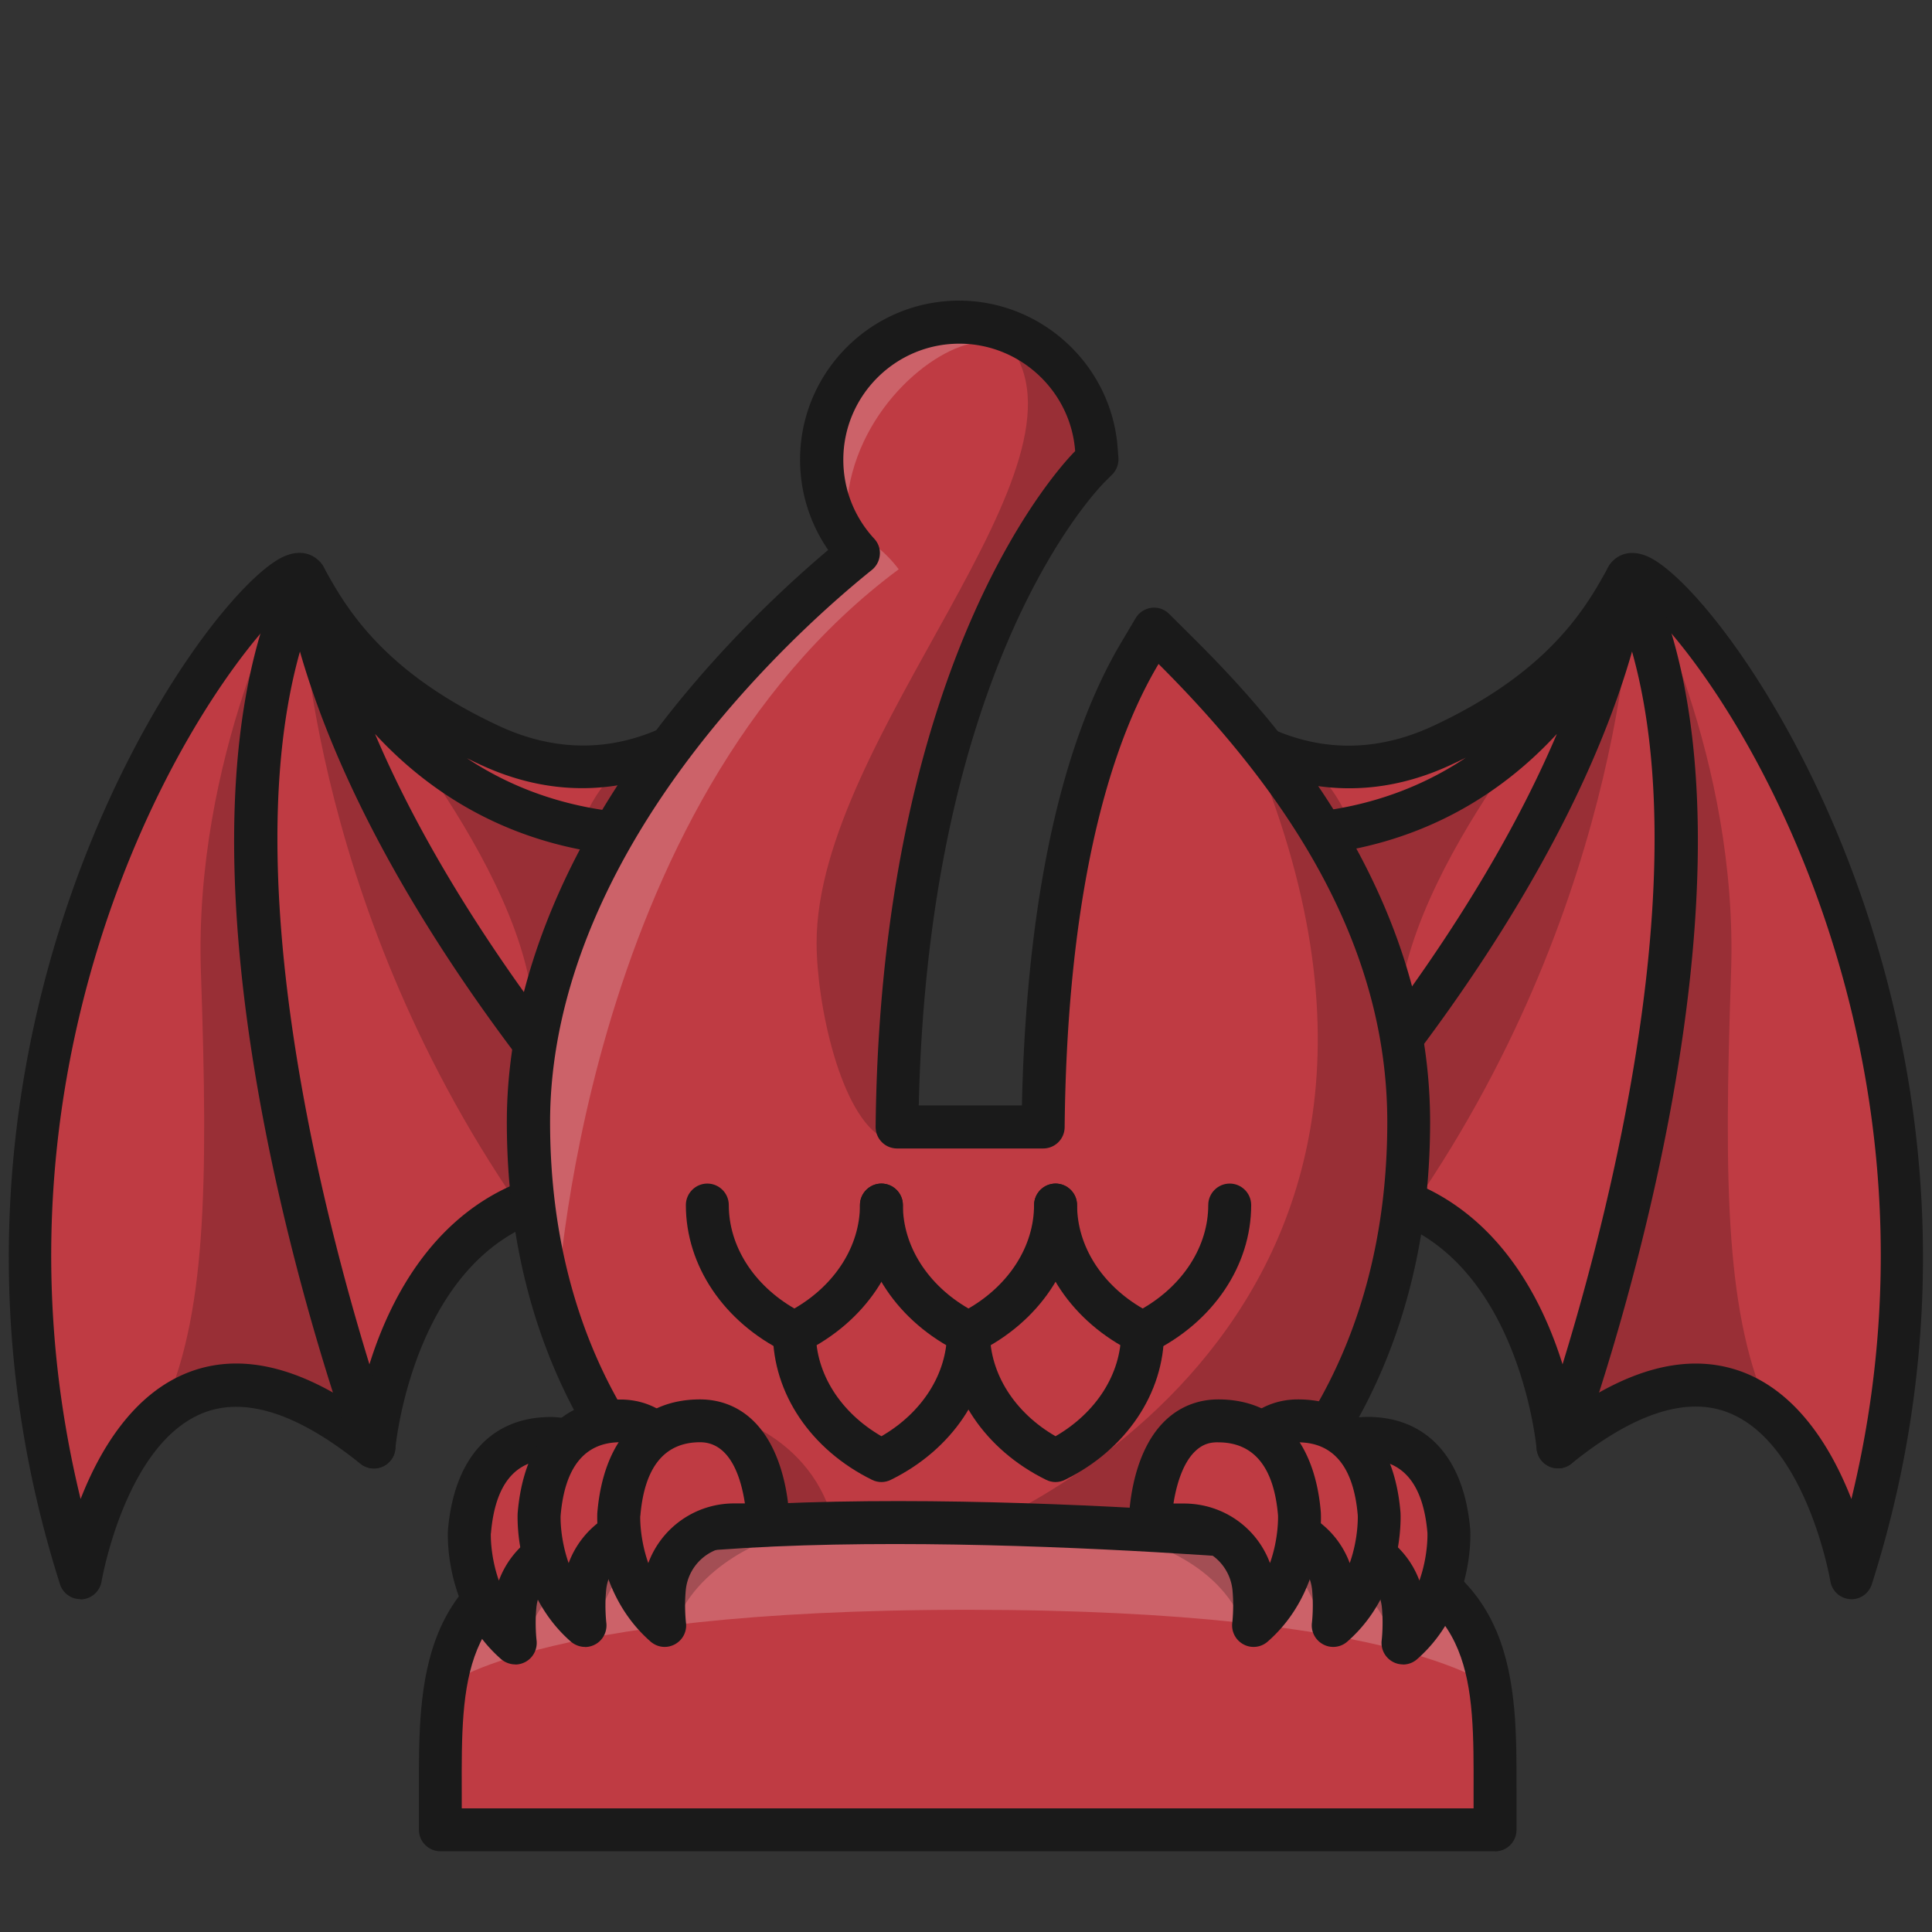 <svg version="1.1" id="Layer_1" xmlns="http://www.w3.org/2000/svg" x="0" y="0" viewBox="0 0 180 180" style="enable-background:new 0 0 180 180" xml:space="preserve"><rect x="0" y="0" width="180" height="180" fill="#333333" stroke="none"/><defs><style>.b{fill:#1a1a1a}.c{fill:#fff}.d{opacity:.2}.f{fill:#bf3b43}.g{opacity:.2}</style></defs><path class="f" d="M25.17 56.25c-1.96 2.52-5.88 7.56-9.1 12.78-3.22 5.22-5.75 10.62-7.75 15.92-2 5.29-3.47 10.49-4.35 16.53-.87 6.03-1.15 12.91-.52 20.39.63 7.47 2.17 15.54 3.19 19.16 1.01 3.61 1.5 2.77 2.81.47 1.3-2.29 3.43-6.05 5.38-8.35 1.94-2.29 3.74-3.15 5.64-3.47 1.89-.31 3.9-.09 6.19.75 2.29.85 5.08 2.47 7.28.83 2.19-1.63 3.91-6.45 6.22-10.15 2.3-3.7 5.2-6.28 6.88-8.07 1.68-1.78 2.15-2.78 2.39-5.56.23-2.77.23-6.99-.78-10.48-1.01-3.48-3.09-6.12-5.8-10.5-2.7-4.38-6.05-10.54-8.15-15.29-2.09-4.74-2.93-8.08-3.98-10.76-1.05-2.68-2.32-4.7-2.96-5.71-.63-1.01-.63-1.01-2.59 1.5zm127.38 2.09c2.39-1.31 5.35 1.12 8.1 4.59 2.74 3.46 5.27 7.95 7.69 14.13 2.42 6.17 4.73 14.03 6.24 21.9 1.5 7.86 2.21 15.72 1.75 23.54-.45 7.82-2.07 15.61-3.33 18.56-1.26 2.94-2.17 1.05-3.45-1.31-1.28-2.36-2.93-5.21-4.65-7.05-1.71-1.84-3.49-2.69-5.39-3-1.89-.31-3.9-.09-6.24.78-2.34.88-5.03 2.43-7.18 1.05-2.15-1.38-3.78-5.71-5.62-9.24-1.83-3.53-3.86-6.26-5.35-7.8-1.49-1.53-2.43-1.87-3.14-4.74-.7-2.86-1.18-8.24-.56-11.93.61-3.69 2.31-5.68 3.83-7.73 1.52-2.04 2.86-4.13 4.72-7.52 1.85-3.38 4.21-8.06 6.3-12.93 2.08-4.87 3.9-9.95 6.29-11.27z"/><path class="g" d="M54.51 77.21c8.5 2.85 9.3 9.72 9.3 9.72l4.95-8.98-10.27-.2-3.98-.54ZM28.02 54.59s.31 28.67 20.25 57.69l6.43-1.75 5.66.47L49.9 96.9l-9.34-13.04-7.09-14.03-5.44-15.23Z"/><path class="g" d="M27.14 53.73s-9.11 16.82-8.42 36.87c.69 20.05.49 32.23-3.69 41.12l5.34-2.54 6.03.65 8.05 4.66-6.94-23.48-3.87-23.27.98-20.87 2.53-13.13Z"/><path class="f" d="m28.84 54.59 4.62 15.22 10.06 18.48 18.05 22.9-.64-8.49 1.63-11.92 4.04-9.85 5.62-5.88.58-4.33-2.41-3.11-3.36-.39-4.28 2.27-6.08 1.8-7.38-.52-7.6-3.38-8.38-6.55-4.47-6.25z"/><path class="g" d="M32.93 62.75s17.5 19.75 16.76 33.36l11.88 15.07V94.1l6.2-16.61-13.26-.29-11.55-4.36-4.13-3.37-5.89-6.73Z"/><path class="g" d="M58.42 70.77s-3.29 2.81-4.36 6.55l8.64.56 8.01-1.25 2.31-3.01-.72-4.13-3.54-2.39-10.34 3.68Z"/><path class="b" d="M7.49 148.99c-.86 0-1.64-.56-1.9-1.39-16.15-50.69 13.26-92.49 20.9-95.77 1.8-.78 3.06 0 3.61.91.02.04.04.07.06.11 2 3.62 5.36 9.67 16.3 14.77 7.76 3.62 14.11 1.22 18.07-1.42a6.543 6.543 0 0 1 6-.71c2.07.78 3.61 2.5 4.2 4.72.05.19.09.38.13.56.4 1.98-.03 4.07-1.19 5.72-.91 1.3-2.17 2.22-3.62 2.65-9.99 14.86-6.66 31.07-6.54 31.61.15.66-.03 1.38-.55 1.89-.49.48-1.16.65-1.78.53-6.06-1.12-11.14-.15-15.11 2.87-8.05 6.13-9.23 18.82-9.24 18.95-.06.74-.53 1.38-1.21 1.67-.68.29-1.46.18-2.04-.28-5.76-4.65-10.65-6.25-14.54-4.78-7.35 2.8-9.55 15.61-9.58 15.74-.15.91-.91 1.6-1.83 1.67h-.15Zm19.36-92.65c-3.16 2.75-10.39 11.86-15.8 26.3-4.95 13.22-9.29 33.41-3.54 57.02 1.75-4.49 4.86-9.82 10.1-11.82 4.61-1.76 9.9-.63 15.76 3.37.96-4.73 3.55-13.23 10.26-18.36 3.62-2.77 7.93-4.16 12.84-4.16h.1c-7.6-8.63-24.99-30.25-29.72-52.35Zm8.09 12.04c6.64 15.64 17.9 29.85 23.94 36.85-.24-6.11.55-15.77 6.06-25.45-14.6.97-24.1-5-30-11.4Zm8.47 2.2c5.81 3.89 13.94 6.44 25.13 4.78.72-.11 1.38-.53 1.84-1.19.53-.75.73-1.71.54-2.62-.02-.11-.05-.21-.08-.32-.26-.95-.89-1.69-1.75-2.01-.79-.3-1.65-.19-2.38.29-3.94 2.63-12.04 6.36-21.98 1.72-.46-.21-.91-.43-1.35-.65Z"/><path class="b" d="M34.84 136.8c-.81 0-1.58-.5-1.88-1.31-.81-2.22-19.77-54.6-6.37-82.57.48-1 1.67-1.42 2.67-.94s1.42 1.67.94 2.67c-12.67 26.45 6.33 78.94 6.52 79.46a2.001 2.001 0 0 1-1.88 2.69Z"/><path class="g" d="M125.49 77.21c-8.5 2.85-9.3 9.72-9.3 9.72l-4.95-8.98 10.27-.2 3.98-.54Zm26.49-22.62s-.31 28.67-20.25 57.69l-6.43-1.75-5.66.47 10.46-14.1 9.34-13.04 7.09-14.03 5.44-15.23Z"/><path class="g" d="M152.86 53.73s9.11 16.82 8.42 36.87c-.69 20.05-.49 32.23 3.69 41.12l-5.34-2.54-6.03.65-8.05 4.66 6.94-23.48 3.87-23.27-.98-20.87-2.53-13.13Z"/><path class="f" d="m151.16 54.59-4.62 15.22-10.06 18.48-18.05 22.9.64-8.49-1.63-11.92-4.04-9.85-5.62-5.88-.58-4.33 2.41-3.11 3.36-.39 4.28 2.27 6.08 1.8 7.38-.52 7.6-3.38 8.38-6.55 4.47-6.25z"/><path class="g" d="M147.07 62.75s-17.5 19.75-16.76 33.36l-11.88 15.07V94.1l-6.2-16.61 13.26-.29 11.55-4.36 4.13-3.37 5.89-6.73Z"/><path class="g" d="M121.58 70.77s3.29 2.81 4.36 6.55l-8.64.56-8.01-1.25-2.31-3.01.72-4.13 3.54-2.39 10.34 3.68Z"/><path class="b" d="M172.51 148.99h-.15a2.01 2.01 0 0 1-1.83-1.67c-.02-.13-2.23-12.94-9.58-15.74-3.89-1.48-8.78.13-14.54 4.78-.58.47-1.36.57-2.04.28-.68-.29-1.14-.93-1.21-1.67-.01-.12-1.18-12.81-9.24-18.94-3.97-3.02-9.05-3.99-15.11-2.87l-.17.03c-.16.02-.31.01-.46 0-.35-.04-.68-.17-.97-.4-.08-.06-.16-.13-.23-.2-.04-.04-.07-.08-.11-.12a1.993 1.993 0 0 1-.42-1.58c0-.05.02-.09.03-.14.11-.52 3.45-16.74-6.54-31.61-1.44-.43-2.7-1.35-3.62-2.65a7.426 7.426 0 0 1-1.19-5.72c.04-.18.08-.37.13-.55.6-2.22 2.13-3.94 4.2-4.72 2.01-.76 4.2-.5 6 .71 3.96 2.65 10.31 5.04 18.07 1.42 10.97-5.11 14.32-11.18 16.31-14.8.53-.96 1.8-1.79 3.65-.99 7.64 3.29 37.05 45.08 20.9 95.77-.27.83-1.04 1.39-1.9 1.39Zm-14.52-21.95c1.53 0 3 .27 4.4.8 5.24 2 8.35 7.33 10.1 11.82 5.75-23.62 1.41-43.8-3.54-57.02-5.41-14.44-12.64-23.55-15.8-26.3-4.73 22.1-22.11 43.72-29.72 52.35h.1c4.91 0 9.22 1.39 12.84 4.16 6.71 5.12 9.3 13.63 10.26 18.36 4.07-2.78 7.87-4.17 11.36-4.17Zm-42.94-47.26c5.51 9.68 6.3 19.34 6.06 25.45 6.04-7 17.3-21.21 23.94-36.85-5.9 6.4-15.4 12.36-30 11.4Zm-3.27-10.72c-.3 0-.61.05-.91.17-.85.32-1.49 1.05-1.75 2.01-.03.1-.05.21-.07.32-.18.91.01 1.87.54 2.62.46.66 1.12 1.09 1.84 1.19 11.2 1.66 19.33-.89 25.14-4.78-.44.22-.89.44-1.35.65-9.94 4.64-18.04.91-21.98-1.72-.45-.3-.96-.46-1.47-.46Z"/><path class="b" d="M145.16 136.8a2.001 2.001 0 0 1-1.88-2.69c.19-.53 19.19-53.02 6.52-79.46-.48-1-.06-2.19.94-2.67s2.19-.06 2.67.94c13.4 27.97-5.56 80.35-6.37 82.57a2 2 0 0 1-1.88 1.31Z"/><path class="f" d="M65.49 143.36c-.1 0-.09.02.02.03l.32.37 48.3.54.82-.91c.11 0 .13-.02.02-.03 6.92-5.79 16.26-18.22 16.26-38.81s-13.36-35.6-21.92-44.11l-1.81-1.8-1.3 2.19c-1.48 2.51-8.73 14.32-9.04 44.18H83.55c.47-44.54 17.84-61.39 18.01-61.56l.64-.64-.07-.91c-.48-6.66-6.1-11.88-12.78-11.88-7.07 0-12.81 5.75-12.81 12.82 0 3.25 1.24 6.36 3.41 8.7-2.89 2.32-8.59 7.24-14.34 14.11-10.72 12.79-16.39 26.24-16.39 38.89 0 20.59 9.34 33.02 16.26 38.81Z"/><path class="c d" d="M80.89 50.48c-2.65-1.21-26.18 21.54-30.42 43.67-3.95 20.6 1.8 28.28 1.36 28.1.02-.13 2.14-47.12 31.9-69.21 0 0-1.34-1.87-2.84-2.56ZM91.18 31.9c-4.3.38-11.67 6.6-12.29 15.21 0 0-5.89-5.52.06-12.38 4.69-5.4 12.23-2.83 12.23-2.83Z"/><path d="M89.36 66.35c1.82-5.01 12.87-25.34 12.87-25.34l-5.49-9.1-2.85.06c9.1 11.15-17.81 36.6-17.81 55.88 0 5.64 2.21 16.17 6.31 18.24 0 0 3.17-29.34 6.95-39.75Zm27.59 3.94c22.5 54.6-27.45 72.85-27.45 72.85l25.47.21c-2.41 1.83 15.88-5.19 15.88-40.97 0-20.76-13.9-32.1-13.9-32.1Z" class="d"/><path class="b" d="M114.13 146.29h-.02l-48.3-.54c-.58 0-1.12-.26-1.5-.7l-.14-.16c-.09-.08-.18-.16-.26-.25-5.25-4.49-16.69-16.95-16.69-40.1 0-13.13 5.83-27.02 16.85-40.18 4.97-5.93 9.91-10.44 13.09-13.12-1.7-2.46-2.62-5.38-2.62-8.41 0-8.17 6.65-14.82 14.81-14.82 7.73 0 14.22 6.03 14.78 13.73l.07.91c.04.58-.17 1.15-.58 1.56l-.64.64c-.69.68-16.45 16.7-17.38 58.14h9.61c.29-13.46 2.18-31.18 9.22-43.08l1.37-2.31c.31-.53.86-.89 1.47-.97.61-.08 1.23.13 1.66.57l1.81 1.8c5.57 5.54 22.5 22.4 22.5 45.53s-11.44 35.61-16.69 40.1c-.09.1-.19.19-.29.28l-.64.71c-.38.42-.92.66-1.49.66Zm-47.42-4.53 46.54.52.22-.24.03-.03c.06-.07.13-.13.2-.19 4.67-3.91 15.55-15.38 15.55-37.28 0-14.44-6.97-28.4-21.31-42.68l-.06.1c-5.49 9.28-8.5 24.17-8.69 43.06-.01 1.1-.9 1.98-2 1.98H83.58c-.53 0-1.05-.21-1.42-.59-.38-.38-.58-.89-.58-1.43.47-44.41 17.73-62.1 18.59-62.95-.41-5.62-5.15-10.01-10.79-10.01-5.96 0-10.81 4.85-10.81 10.82 0 2.73 1.02 5.34 2.88 7.35.38.41.57.95.52 1.5a2.01 2.01 0 0 1-.74 1.41c-2.83 2.27-8.42 7.1-14.06 13.83-10.42 12.43-15.92 25.43-15.92 37.61 0 21.79 10.76 33.25 15.47 37.22Z"/><path class="f" d="M41.02 166.99v3.49h98.27v-3.49c.03-10.47.05-19.59-13.44-23.02 0 0-47.83-4.76-71.38 0-13.49 3.43-13.47 12.55-13.44 23.02Z"/><path class="c d" d="M126.13 143.97c-9.59-1.87-23.18-2.23-35.97-1.99-12.79-.24-26.37.12-35.97 1.99-9.39 2.3-12.29 7.24-13.17 13.43 0 0 7.97-7.42 49.14-7.42s49.13 7.41 49.14 7.42c-.88-6.19-3.78-11.13-13.17-13.43Z"/><path class="b" d="M98.34 138.08c-.3 0-.6-.07-.88-.21-5.69-2.8-9.23-8.05-9.23-13.7 0-1.1.9-2 2-2s2 .9 2 2c0 3.83 2.32 7.45 6.11 9.64 3.79-2.19 6.11-5.81 6.11-9.64 0-1.1.9-2 2-2s2 .9 2 2c0 5.65-3.54 10.9-9.23 13.7-.28.14-.58.21-.88.21Z"/><path class="b" d="M90.23 126.18c-.3 0-.6-.07-.88-.21-5.69-2.8-9.23-8.05-9.23-13.7 0-1.1.9-2 2-2s2 .9 2 2c0 3.83 2.32 7.45 6.11 9.64 3.79-2.19 6.11-5.81 6.11-9.64 0-1.1.9-2 2-2s2 .9 2 2c0 5.65-3.54 10.9-9.23 13.7-.28.14-.58.21-.88.21Z"/><path class="b" d="M74.01 126.18c-.3 0-.6-.07-.88-.21-5.69-2.8-9.23-8.05-9.23-13.7 0-1.1.9-2 2-2s2 .9 2 2c0 3.83 2.32 7.45 6.11 9.64 3.79-2.19 6.11-5.81 6.11-9.64 0-1.1.9-2 2-2s2 .9 2 2c0 5.65-3.54 10.9-9.23 13.7-.28.14-.58.21-.88.21Zm32.45 0c-.3 0-.6-.07-.88-.21-5.69-2.8-9.23-8.05-9.23-13.7 0-1.1.9-2 2-2s2 .9 2 2c0 3.83 2.32 7.45 6.11 9.64 3.79-2.19 6.11-5.81 6.11-9.64 0-1.1.9-2 2-2s2 .9 2 2c0 5.65-3.54 10.9-9.23 13.7-.28.14-.58.21-.88.21Z"/><path class="b" d="M82.12 138.08c-.3 0-.6-.07-.88-.21-5.69-2.8-9.23-8.05-9.23-13.7 0-1.1.9-2 2-2s2 .9 2 2c0 3.83 2.32 7.45 6.11 9.64 3.79-2.19 6.11-5.81 6.11-9.64 0-1.1.9-2 2-2s2 .9 2 2c0 5.65-3.54 10.9-9.23 13.7-.28.14-.58.21-.88.21Z"/><path d="M106.18 143.54s7.9 1.88 9.92 8.6l3.07-8.52s3.73 5.53 4.26 8.52l3.34-3.93s2.29 1.38 3.09 5.4l2.3-6.87-5.93-4.88-20.06 1.68Zm-33.69-.42s-7.85 2.3-9.87 9.02l-3.07-8.52s-3.73 5.53-4.26 8.52l-3.34-3.93s-2.29 1.38-3.09 5.4l-2.3-6.87 5.93-4.88 20.01 1.26Zm-6.98-11.86s9.09 1.32 11.85 9.61l.26 1.38-7.18-.13-4.94-10.86Z" class="d"/><path class="b" d="M139.29 172.48H41.03c-1.1 0-2-.9-2-2V167c-.03-10.4-.06-21.15 14.95-24.96 23.67-4.79 70.11-.25 72.07-.05.1 0 .2.03.29.05 15.01 3.81 14.98 14.56 14.95 24.96v3.49c0 1.1-.9 2-2 2Zm-96.26-4h94.26v-1.5c.03-10.42.05-17.97-11.79-21.04-2.96-.29-48.29-4.53-70.64-.02-11.89 3.02-11.87 10.58-11.84 21.05v1.49Z"/><path class="f" d="M57.65 143.71s0-9.72-6.38-9.7c-5.83.02-7.25 5.22-7.54 8.7 0 0-.36 6.31 4.28 10.36 0 0-.2-1.58-.03-3.46.32-3.35 3.15-5.91 6.52-5.91h3.15"/><path class="b" d="M48.01 155.07c-.47 0-.94-.17-1.32-.49-5.31-4.65-4.97-11.69-4.96-11.98.56-6.72 4.03-10.56 9.53-10.58h.03c1.95 0 3.69.71 5.04 2.06 3.22 3.21 3.31 8.99 3.31 9.64 0 1.1-.9 2-2 2h-3.15c-2.36 0-4.3 1.76-4.52 4.09-.15 1.61.02 3 .02 3.01.1.82-.31 1.63-1.04 2.02-.3.16-.62.24-.94.24Zm-2.28-12.2s-.08 2.04.75 4.39a8.515 8.515 0 0 1 8.02-5.56h.98c-.34-2.28-1.32-5.7-4.18-5.7h-.01c-3.31.01-5.17 2.32-5.55 6.86Z"/><path class="f" d="M64.15 142.08s0-9.72-6.38-9.7c-5.83.02-7.25 5.22-7.54 8.7 0 0-.36 6.31 4.28 10.36 0 0-.2-1.58-.03-3.46.32-3.35 3.15-5.91 6.52-5.91h3.15"/><path class="b" d="M54.51 153.44c-.47 0-.94-.17-1.32-.49-5.31-4.65-4.97-11.69-4.96-11.98.56-6.72 4.03-10.56 9.53-10.58h.03c1.95 0 3.69.71 5.04 2.06 3.22 3.21 3.31 8.99 3.31 9.64 0 1.1-.9 2-2 2h-3.15c-2.36 0-4.3 1.76-4.52 4.09-.15 1.61.02 3 .02 3.01.1.82-.31 1.63-1.04 2.02-.3.16-.62.24-.94.24Zm-2.28-12.2s-.08 2.04.75 4.39a8.515 8.515 0 0 1 8.02-5.56h.97c-.34-2.28-1.32-5.7-4.18-5.7h-.01c-3.31.01-5.17 2.32-5.55 6.86Z"/><path class="f" d="M71.57 142.08s0-9.72-6.38-9.7c-5.83.02-7.25 5.22-7.54 8.7 0 0-.36 6.31 4.28 10.36 0 0-.2-1.58-.03-3.46.32-3.35 3.15-5.91 6.52-5.91h3.15"/><path class="b" d="M61.93 153.44c-.47 0-.94-.17-1.32-.5-5.31-4.65-4.97-11.69-4.96-11.98.56-6.72 4.03-10.56 9.53-10.58h.03c1.95 0 3.69.71 5.04 2.06 3.22 3.21 3.31 8.99 3.31 9.64 0 1.1-.9 2-2 2h-3.15c-2.36 0-4.3 1.76-4.52 4.09-.15 1.61.02 3 .02 3.01.11.83-.31 1.63-1.04 2.02-.3.16-.62.24-.94.24Zm-2.28-12.2s-.08 2.04.75 4.39a8.515 8.515 0 0 1 8.02-5.56h.98c-.34-2.28-1.32-5.7-4.18-5.7h-.01c-3.31.01-5.17 2.32-5.55 6.86Z"/><path class="f" d="M121.07 143.71s0-9.72 6.38-9.7c5.83.02 7.25 5.22 7.54 8.7 0 0 .36 6.31-4.28 10.36 0 0 .2-1.58.03-3.46-.32-3.35-3.15-5.91-6.52-5.91h-3.15"/><path class="b" d="M130.71 155.07c-.32 0-.65-.08-.94-.24a2 2 0 0 1-1.04-2.02s.17-1.4.02-3.01a4.516 4.516 0 0 0-4.52-4.09h-3.15c-1.1 0-2-.9-2-2 0-.65.09-6.44 3.31-9.64 1.35-1.35 3.09-2.06 5.04-2.06h.03c5.5.02 8.97 3.86 9.52 10.53.02.35.36 7.39-4.95 12.04-.37.33-.84.5-1.32.5Zm-7.46-13.36h.97c3.67 0 6.81 2.27 8.02 5.55.84-2.36.75-4.42.75-4.45-.38-4.48-2.24-6.79-5.55-6.8h-.02c-.9 0-1.61.28-2.22.89-1.14 1.14-1.71 3.19-1.96 4.81Z"/><path class="f" d="M114.57 142.08s0-9.72 6.38-9.7c5.83.02 7.25 5.22 7.54 8.7 0 0 .36 6.31-4.28 10.36 0 0 .2-1.58.03-3.46-.32-3.35-3.15-5.91-6.52-5.91h-3.15"/><path class="b" d="M124.21 153.44c-.32 0-.65-.08-.94-.24a2 2 0 0 1-1.04-2.02s.17-1.4.02-3.01a4.516 4.516 0 0 0-4.52-4.09h-3.15c-1.1 0-2-.9-2-2 0-.65.09-6.44 3.31-9.64 1.35-1.34 3.09-2.06 5.04-2.06h.03c5.5.02 8.97 3.86 9.52 10.53.02.35.36 7.39-4.95 12.03-.37.33-.84.5-1.32.5Zm-7.46-13.36h.98c3.67 0 6.81 2.27 8.02 5.55.84-2.36.75-4.42.75-4.45-.38-4.48-2.24-6.79-5.55-6.8h-.01c-2.86 0-3.85 3.42-4.18 5.7Z"/><path class="f" d="M107.15 142.08h3.15c3.37 0 6.2 2.55 6.52 5.91.18 1.88-.03 3.46-.03 3.46 4.64-4.06 4.28-10.36 4.28-10.36-.29-3.48-1.71-8.68-7.54-8.7-6.38-.02-6.38 9.7-6.38 9.7"/><path class="b" d="M116.79 153.44c-.32 0-.65-.08-.94-.24a2 2 0 0 1-1.04-2.02s.17-1.4.02-3.01a4.516 4.516 0 0 0-4.52-4.09h-3.15c-1.1 0-2-.9-2-2 0-.65.09-6.44 3.31-9.64 1.35-1.34 3.09-2.06 5.04-2.06h.03c5.5.02 8.97 3.86 9.52 10.53.02.35.36 7.39-4.95 12.03-.37.33-.84.5-1.32.5Zm-7.46-13.36h.97c3.67 0 6.81 2.27 8.02 5.55.84-2.36.75-4.42.75-4.45-.38-4.48-2.24-6.79-5.55-6.8-.94-.03-1.62.28-2.23.89-1.14 1.14-1.71 3.19-1.96 4.81Z"/></svg>